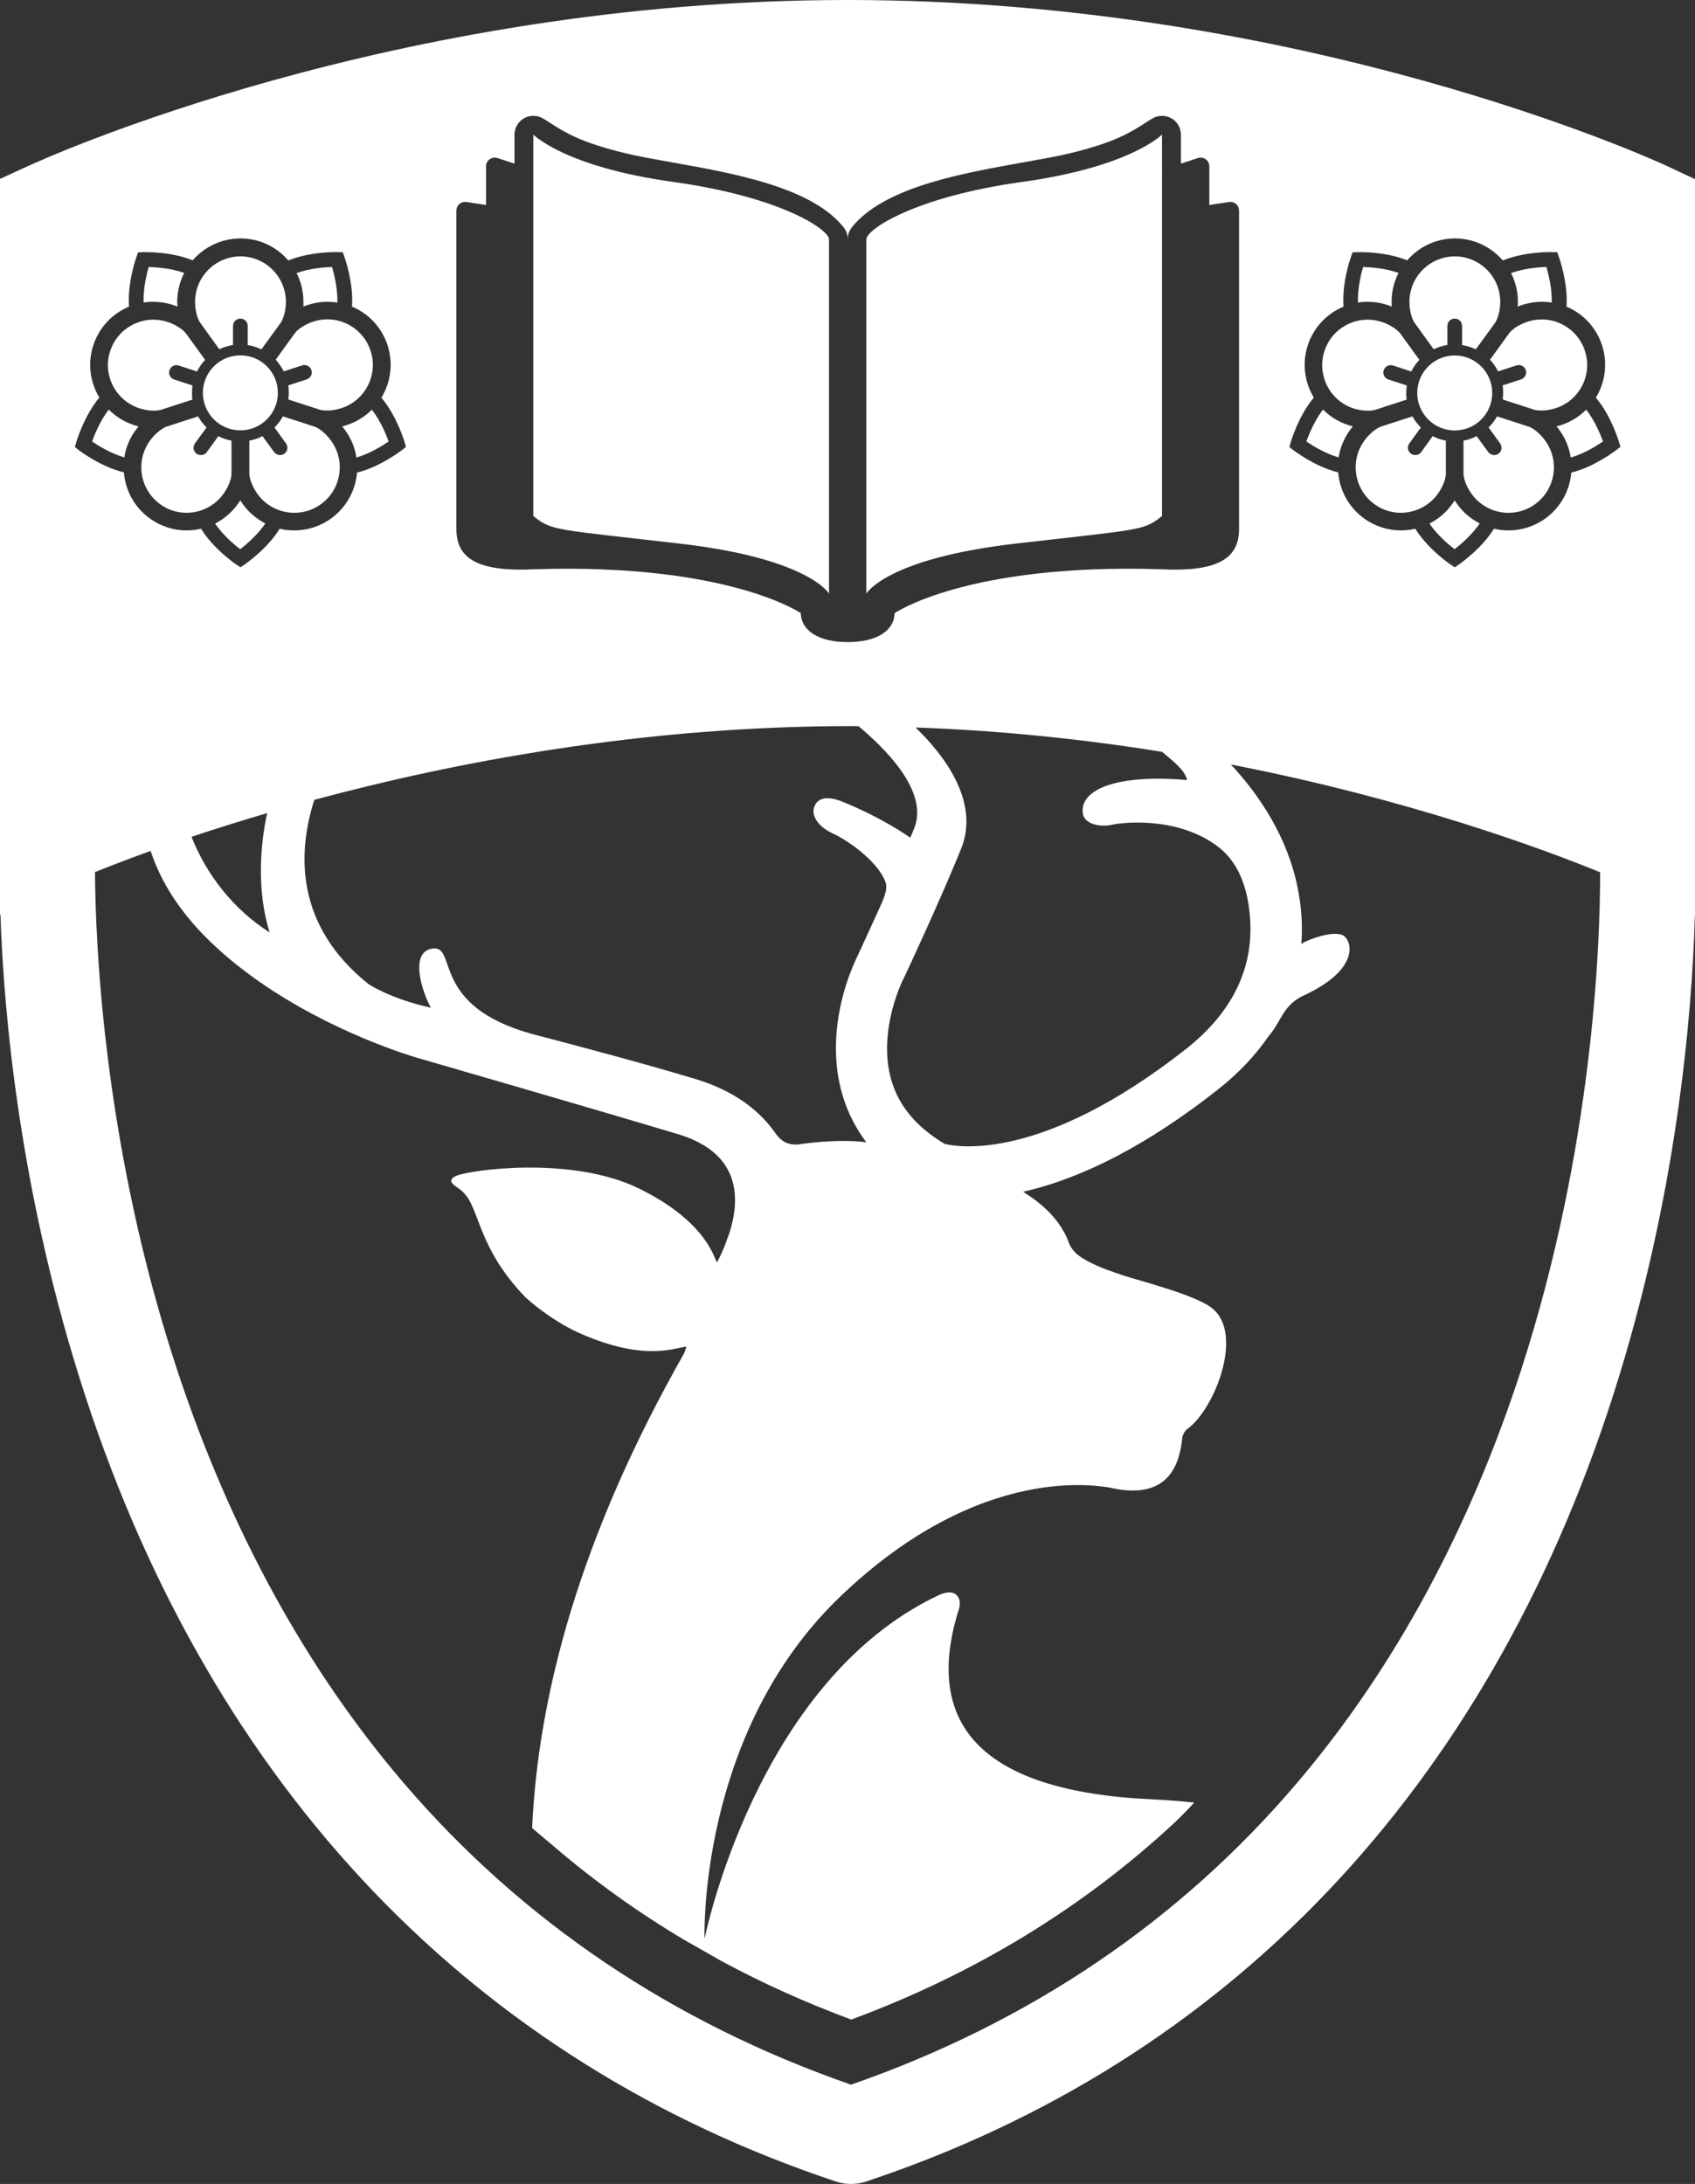 <?xml version="1.0" encoding="UTF-8"?>
<svg id="Layer_2" xmlns="http://www.w3.org/2000/svg" viewBox="0 0 158.66 204.35">
  <rect x="0" y="0" width="158.66" height="204.35" fill="#333333" stroke="none"/>
  <defs>
    <style>
      .cls-1 {
        fill: #fff;
      }
    </style>
  </defs>
  <g id="Artwork">
    <g>
      <path class="cls-1" d="M16.18,28.53c.15.05.29.1.43.16,0-.15-.02-.3-.02-.46,0-.97.24-1.88.65-2.69-1.22-.44-2.61-.54-3.32-.56-.2.69-.52,2.03-.48,3.33.9-.14,1.84-.07,2.74.22Z"/>
      <path class="cls-1" d="M20.53,32.68c.4-.19.83-.33,1.28-.4v-1.78c0-.38.31-.69.69-.69s.69.31.69.69v1.79c.45.07.88.21,1.28.4l1.81-2.49s.48-.69.48-1.96c0-2.34-1.91-4.25-4.25-4.25s-4.25,1.91-4.25,4.25c0,1.27.46,1.94.48,1.96l1.79,2.48Z"/>
      <path class="cls-1" d="M13.04,38.2c1.21.39,1.98.16,2.02.15l2.95-.96c-.03-.2-.04-.41-.04-.62,0-.24.02-.47.05-.7l-1.72-.56c-.36-.12-.56-.51-.44-.87s.51-.56.87-.44l1.71.56c.2-.4.46-.77.76-1.09l-1.81-2.49s-.51-.67-1.72-1.06c-.43-.14-.88-.21-1.32-.21-.66,0-1.32.16-1.93.47-1.01.52-1.76,1.39-2.11,2.48-.73,2.21.5,4.61,2.73,5.34Z"/>
      <path class="cls-1" d="M28.39,28.69c.14-.06.28-.11.43-.16.9-.29,1.84-.36,2.76-.22.04-1.29-.3-2.64-.5-3.33-.71.02-2.1.13-3.32.57.41.8.64,1.71.64,2.67,0,.17,0,.32,0,.47Z"/>
      <path class="cls-1" d="M26.56,34.75l1.72-.56c.36-.12.75.08.87.44s-.08.75-.44.87l-1.73.56c.04.23.05.46.05.7,0,.21-.02.42-.04.62l2.96.96s.81.24,2.01-.15c2.23-.72,3.46-3.13,2.73-5.36-.35-1.08-1.1-1.96-2.11-2.48-1.01-.52-2.16-.61-3.24-.26-1.21.39-1.7,1.03-1.72,1.06l-1.81,2.5c.29.34.55.7.75,1.1Z"/>
      <path class="cls-1" d="M32.47,39.77c-.15.05-.3.09-.44.13.1.11.19.23.28.36.57.78.92,1.66,1.05,2.55,1.25-.36,2.43-1.1,3.02-1.5-.24-.67-.77-1.95-1.57-2.98-.63.64-1.43,1.14-2.34,1.44Z"/>
      <path class="cls-1" d="M20.9,46.23c.75-1.03.77-1.84.77-1.87v-3.13c-.44-.08-.85-.22-1.23-.42l-1.08,1.49c-.13.19-.34.28-.56.28-.14,0-.28-.04-.4-.13-.31-.22-.38-.65-.15-.96l1.08-1.49c-.31-.31-.58-.66-.79-1.04l-2.96.96s-.79.28-1.54,1.31c-1.38,1.9-.96,4.56.94,5.94,1.88,1.38,4.55.95,5.92-.94Z"/>
      <path class="cls-1" d="M95.03,50.87c11.72-1.36,12.02-1.18,13.74-2.59V12.59s-2.92,3.02-13.08,4.43-14.6,4.48-14.6,5.37v33.16s1.84-3.28,13.94-4.68Z"/>
      <path class="cls-1" d="M77.6,55.55V22.39c0-.89-4.44-3.96-14.6-5.37s-13.08-4.43-13.08-4.43v35.69c1.72,1.41,2.02,1.23,13.74,2.59,12.1,1.4,13.94,4.68,13.94,4.68Z"/>
      <path class="cls-1" d="M22.5,40.27c1.93,0,3.51-1.57,3.51-3.51s-1.57-3.51-3.51-3.51-3.51,1.57-3.51,3.51,1.57,3.51,3.51,3.51Z"/>
      <path class="cls-1" d="M29.44,39.92h0l-2.96-.96c-.21.38-.48.74-.79,1.04l1.08,1.49c.22.31.16.74-.15.96-.12.09-.26.13-.4.13-.21,0-.42-.1-.56-.28l-1.09-1.49c-.38.2-.8.34-1.23.42v3.13s.02.84.77,1.87c1.38,1.9,4.04,2.32,5.94.94,1.9-1.38,2.32-4.04.94-5.94-.75-1.02-1.5-1.3-1.54-1.31Z"/>
      <path class="cls-1" d="M22.75,47.2c-.09-.13-.18-.26-.26-.38-.08.13-.16.25-.26.38-.57.78-1.29,1.38-2.1,1.79.73,1.07,1.79,1.97,2.36,2.4.56-.44,1.62-1.34,2.35-2.41-.8-.41-1.52-1-2.09-1.78Z"/>
      <path class="cls-1" d="M12.69,40.26c.09-.13.19-.25.28-.36-.14-.04-.29-.08-.44-.13-.92-.3-1.71-.8-2.35-1.45-.79,1.03-1.32,2.31-1.56,2.99.59.4,1.77,1.13,3.02,1.49.13-.9.48-1.77,1.05-2.54Z"/>
      <path class="cls-1" d="M136.42,47.2c-.09-.13-.18-.26-.26-.38-.08.13-.16.25-.26.38-.57.78-1.29,1.38-2.1,1.79.73,1.07,1.79,1.97,2.36,2.4.56-.44,1.62-1.34,2.35-2.41-.8-.41-1.52-1-2.09-1.78Z"/>
      <path class="cls-1" d="M134.57,46.23c.75-1.03.77-1.84.77-1.87v-3.13c-.44-.08-.85-.22-1.23-.42l-1.08,1.49c-.13.19-.34.28-.56.28-.14,0-.28-.04-.4-.13-.31-.22-.38-.65-.15-.96l1.08-1.49c-.31-.31-.58-.66-.79-1.04l-2.96.96s-.79.28-1.54,1.31c-1.38,1.9-.96,4.56.94,5.94,1.88,1.38,4.54.95,5.92-.94Z"/>
      <path class="cls-1" d="M143.1,39.92h-.01l-2.96-.96c-.21.38-.48.74-.79,1.04l1.08,1.49c.22.31.16.74-.15.96-.12.09-.26.13-.4.13-.21,0-.42-.1-.56-.28l-1.09-1.49c-.38.2-.8.34-1.23.42v3.13s.02.84.77,1.87c1.38,1.9,4.04,2.32,5.94.94s2.32-4.04.94-5.94c-.74-1.02-1.5-1.3-1.54-1.31Z"/>
      <path class="cls-1" d="M148.36,32.84c-.35-1.08-1.1-1.96-2.11-2.48-1.01-.52-2.17-.61-3.25-.26-1.21.39-1.7,1.03-1.72,1.06l-1.81,2.5c.3.32.56.69.76,1.09l1.72-.56c.36-.12.75.08.87.44.12.36-.08.75-.44.87l-1.73.56c.04.23.05.46.05.7,0,.21-.02.42-.04.62l2.96.96s.81.24,2.01-.15c2.23-.72,3.45-3.12,2.73-5.35Z"/>
      <path class="cls-1" d="M146.14,39.77c-.15.05-.3.09-.44.13.1.11.19.23.28.36.57.78.91,1.66,1.05,2.55,1.25-.36,2.43-1.1,3.02-1.5-.24-.67-.77-1.95-1.57-2.98-.64.64-1.43,1.14-2.34,1.44Z"/>
      <path class="cls-1" d="M128.72,38.35l2.95-.96c-.03-.2-.04-.41-.04-.62,0-.24.02-.47.05-.7l-1.72-.56c-.36-.12-.56-.51-.44-.87s.51-.56.87-.44l1.71.56c.2-.4.46-.77.76-1.09l-1.81-2.49s-.51-.67-1.72-1.06c-.43-.14-.88-.21-1.32-.21-.66,0-1.32.16-1.93.47-1.01.52-1.76,1.39-2.11,2.48-.72,2.23.5,4.63,2.73,5.36,1.21.37,1.99.14,2.02.13Z"/>
      <path class="cls-1" d="M156.05,15.54c-1.36-.64-34.08-15.54-76.71-15.54S4.02,14.9,2.64,15.53l-2.64,1.21v68.83l.04-.02c.31,9.26,1.81,26.35,7.97,45.15,12.05,36.76,36.35,62.15,70.26,73.43.45.15.92.22,1.39.22s.94-.07,1.39-.22c33.92-11.28,58.11-36.71,69.93-73.52,6-18.67,7.4-35.65,7.67-44.97h.01V16.76l-2.61-1.22ZM42.72,19.71c0-.24.1-.46.28-.62.18-.15.42-.22.65-.19l1.85.28v-3.62c0-.26.12-.51.34-.66.21-.15.48-.19.73-.11l1.59.52v-2.71c0-.63.34-1.22.89-1.53.27-.16.57-.23.88-.23s.62.08.89.24.53.32.8.5c1.22.78,2.73,1.75,6.88,2.75,1.18.29,2.72.56,4.34.85,2.8.5,5.98,1.06,8.83,1.93,3.54,1.08,5.93,2.44,7.3,4.17.25.31.38.69.38,1.08,0-.39.14-.77.38-1.08,1.38-1.73,3.76-3.09,7.3-4.17,2.86-.87,6.03-1.43,8.83-1.93,1.62-.29,3.15-.56,4.34-.85,4.14-1,5.66-1.97,6.88-2.75.27-.17.53-.34.8-.5s.58-.24.89-.24.61.08.88.23c.55.31.89.9.89,1.53v2.71l1.59-.52c.25-.08.52-.04.73.11.21.15.34.4.34.66v3.62l1.85-.28c.23-.03.47.03.65.19.18.15.28.38.28.62v29.8c0,2.83-2.13,4.03-7.44,3.75-18.04-.55-24.8,4.11-24.8,4.11-.04,1.67-1.71,2.71-4.39,2.71s-4.35-1.04-4.39-2.71c0,0-6.77-4.66-24.8-4.11-5.31.28-7.44-.92-7.44-3.75,0-2.82,0-29.8,0-29.8ZM77.96,77.99c1.1.48,4.12,2.44,4.92,4.52.28.72-.25,1.77-.6,2.55-1.05,2.33-1.9,4.14-2.02,4.41-.25.49-1.83,3.77-2,7.86-.12,2.8.4,6.33,2.83,9.55-.34-.04-.52-.06-.52-.06-2.36-.2-4.88.12-5.9.27-1.07.06-1.64-.42-2.11-1.09-1.45-2.07-3.81-3.95-7.53-5.06-4.49-1.35-10.41-2.94-15.33-4.22h0c-9.41-2.65-6.89-8.19-9.15-7.97s-1.08,3.99-.22,5.54c-3.81-.84-5.85-2.22-5.84-2.21-6.94-5.56-6.62-12.38-5.07-17.24,13.08-3.52,30.72-6.9,50.26-6.9.23,0,.45.01.68.01,2.19,1.83,6.74,6.07,5.17,9.66-.11.25-.21.51-.32.77-2.91-1.99-5.79-3.13-6.24-3.32-1.22-.52-2.34-.58-2.73.38-.4.95.52,2.02,1.73,2.55ZM84.54,91.64l.05-.09c.14-.29,3.38-7.2,5.37-12.12,1.83-4.51-1.77-8.96-4.26-11.36,8.19.29,15.94,1.13,23.08,2.28,1.04.88,2.16,1.73,2.33,2.64-6.56-.58-10.15.88-9.74,3.2.2.94,1.64,1.26,2.92.94,1.13-.2,6.07-.69,9.73,2.1,1.67,1.27,2.66,3.36,2.95,6.19.01.07.01.14.02.21.02.26.04.52.05.79.16,4.52-1.87,8.47-6.06,11.76-13.5,10.6-21.42,9.14-22.55,8.85-3.75-2.22-5.52-5.27-5.39-9.34.11-3.31,1.49-6.03,1.5-6.05ZM7.38,42.12l-.37-.29.13-.45c.03-.11.73-2.48,2.16-4.18-.86-1.42-1.12-3.19-.57-4.88.49-1.5,1.53-2.72,2.94-3.44.13-.07.27-.13.41-.19-.17-2.21.65-4.53.69-4.64l.16-.44.47-.02c.12,0,2.59-.07,4.64.77,1.08-1.25,2.68-2.05,4.47-2.05s3.39.8,4.48,2.06c2.05-.84,4.51-.79,4.62-.78h.47s.16.45.16.45c.04.11.87,2.44.71,4.65.13.06.26.11.39.18,1.41.72,2.45,1.94,2.94,3.44.55,1.7.29,3.48-.58,4.9,1.43,1.69,2.14,4.05,2.17,4.16l.13.45-.37.29c-.09.07-2.05,1.58-4.21,2.11-.14,1.65-.97,3.23-2.41,4.28-1.05.76-2.26,1.13-3.46,1.13-.46,0-.92-.05-1.37-.16-1.16,1.89-3.19,3.28-3.28,3.35l-.39.26-.39-.26c-.1-.06-2.14-1.46-3.3-3.35-.44.1-.9.16-1.35.16-1.2,0-2.42-.37-3.46-1.13-1.45-1.05-2.28-2.64-2.41-4.3-2.17-.52-4.13-2.01-4.22-2.08ZM25.24,87.25c-3.34-2.13-5.9-5.35-7.31-8.95,2.11-.71,4.48-1.45,7.08-2.22h0c-.66,2.98-.99,7.29.23,11.17ZM142.42,128.07c-4.88,15.07-11.96,28.13-21.05,38.8-10.99,12.91-25.02,22.38-41.71,28.19-16.7-5.81-30.77-15.28-41.83-28.18-9.14-10.66-16.3-23.71-21.27-38.77-6.81-20.63-7.62-39.53-7.67-46.51,1.29-.52,3.05-1.2,5.21-1.98,1.45,4.4,4.71,8.38,10.01,12.12,7,4.93,14.63,7.15,14.95,7.24,0,0,15.45,4.46,24.6,7.2,5.83,1.86,5.56,6.18,4.63,9.15-.07.18-.13.36-.2.54-.12.36-.26.73-.42,1.1-.01.02-.01.03-.02.05-.16.36-.33.73-.53,1.1-.25-.24-.85-3.73-7.26-6.89s-16.11-1.72-17.2-1.19c-.55.27-.56.55-.08.91.28.21.59.39.82.65,1.53,1.54,1.29,5.13,5.79,9.79,1.38,1.24,2.9,2.28,4.55,3.12,6.38,2.98,9.33,1.62,10.51,1.49-.08.22-.13.45-.23.66-9.79,17.22-13.65,32.03-14.21,44.39l1.97,1.66c3.79,3.25,7.87,6.18,12.21,8.77h0s3.61,2.05,3.61,2.05c3.84,2.07,7.88,3.88,12.08,5.44,11.54-4.27,21.72-10.47,30.31-18.47,0,0,1.12-1.07,1.79-1.84-1.24-.12-2.49-.23-3.78-.29-16.56-.72-21.3-7.3-18.41-17.26.09-.31.56-1.32-.08-1.89-.52-.46-1.39-.09-1.73.08-17.04,8.09-21.83,32.11-21.83,32.11,0,0-.68-19.19,12.69-32.01s24.63-10.23,25.13-10.23c5.43,1.29,6.59-1.91,6.88-4.48.01-.36.17-.7.47-.97,2.5-1.75,5.29-8.7,2.47-11.2-1.38-1.29-6.94-2.68-8.3-3.13-1.22-.41-2.44-.81-3.58-1.44-.7-.39-1.31-.82-1.64-1.61-.99-2.84-3.67-4.4-4.3-4.83,5.63-1.27,11.74-4.46,18.18-9.52,1.96-1.54,3.56-3.23,4.8-5.04,1.22-1.38,1.3-2.97,3.49-3.9,4.59-2.19,4.45-4.59,3.66-5.39-.8-.8-3.74.34-4.09.68.1-1.33.06-2.69-.14-4.09-.01-.05-.02-.11-.03-.16-.02-.1-.03-.21-.05-.31-.03-.19-.06-.38-.1-.57-.01-.04-.02-.08-.02-.12-.93-4.71-3.56-8.68-6.26-11.56,16.87,3.29,29.44,7.99,34.57,10.09,0,7.01-.71,25.86-7.36,46.45ZM151.29,42.11c-.09.07-2.05,1.58-4.21,2.11-.14,1.65-.97,3.23-2.41,4.28-1.05.76-2.26,1.13-3.46,1.13-.46,0-.92-.05-1.37-.16-1.16,1.89-3.19,3.28-3.28,3.35l-.39.26-.39-.26c-.1-.06-2.14-1.46-3.3-3.35-.44.1-.9.16-1.35.16-1.2,0-2.42-.37-3.46-1.13-1.45-1.05-2.27-2.64-2.41-4.3-2.15-.52-4.11-2.02-4.2-2.08l-.37-.29.13-.45c.03-.11.73-2.48,2.16-4.18-.86-1.42-1.12-3.19-.57-4.88.49-1.5,1.53-2.72,2.94-3.44.13-.07.27-.13.41-.19-.17-2.21.65-4.53.69-4.64l.16-.44.47-.02c.12,0,2.59-.07,4.64.77,1.08-1.25,2.68-2.05,4.47-2.05s3.39.8,4.48,2.06c2.05-.84,4.51-.79,4.62-.78h.47s.16.45.16.45c.04.11.87,2.44.71,4.65.13.06.26.11.39.18,1.41.72,2.45,1.94,2.94,3.44.55,1.7.29,3.48-.58,4.9,1.44,1.69,2.14,4.05,2.17,4.16l.13.45-.39.29Z"/>
      <path class="cls-1" d="M142.06,28.69c.14-.06.28-.11.43-.16.9-.29,1.84-.36,2.76-.22.04-1.29-.3-2.64-.5-3.33-.71.02-2.1.13-3.31.57.41.8.64,1.71.64,2.67-.01.17-.01.32-.02.47Z"/>
      <path class="cls-1" d="M134.2,32.68c.4-.19.83-.33,1.28-.4v-1.78c0-.38.31-.69.69-.69s.69.31.69.69v1.79c.45.07.88.21,1.28.4l1.81-2.49s.48-.69.48-1.96c0-2.34-1.91-4.25-4.25-4.25s-4.25,1.91-4.25,4.25c0,1.27.46,1.94.48,1.96l1.79,2.48Z"/>
      <path class="cls-1" d="M123.84,38.32c-.79,1.03-1.32,2.31-1.56,2.99.59.4,1.77,1.13,3.02,1.49.14-.89.49-1.76,1.05-2.54.09-.13.19-.25.28-.36-.14-.04-.29-.08-.44-.13-.91-.3-1.71-.81-2.35-1.45Z"/>
      <path class="cls-1" d="M132.66,36.77c0,1.93,1.57,3.51,3.51,3.51s3.51-1.57,3.51-3.51-1.57-3.51-3.51-3.51-3.51,1.57-3.51,3.51Z"/>
      <path class="cls-1" d="M129.85,28.53c.15.05.3.1.43.16-.01-.15-.02-.3-.02-.46,0-.97.23-1.88.65-2.69-1.22-.44-2.61-.54-3.32-.56-.2.69-.52,2.03-.48,3.33.9-.14,1.84-.07,2.74.22Z"/>
    </g>
  </g>
</svg>